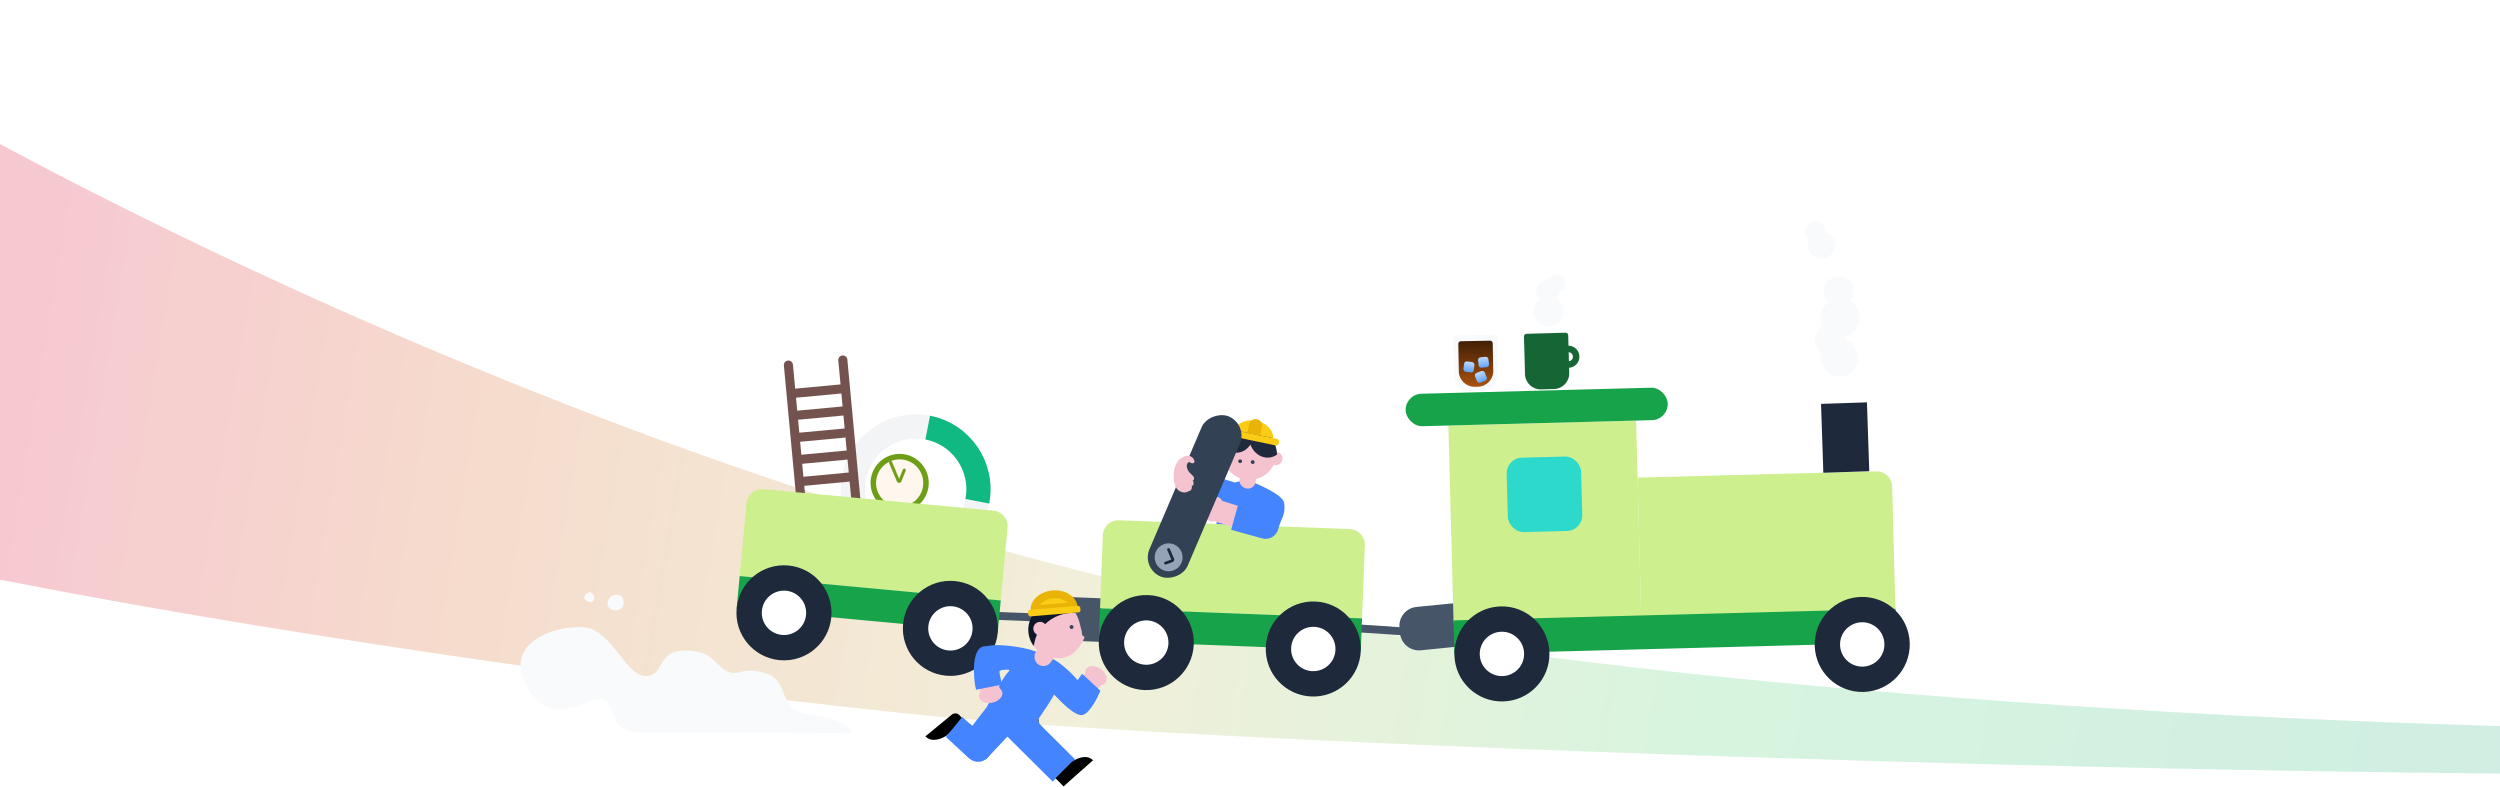 <svg width="1921" height="605" viewBox="0 0 1921 605" fill="none" xmlns="http://www.w3.org/2000/svg">
<circle cx="703.604" cy="375.921" r="48.248" transform="rotate(-78.947 703.604 375.921)" stroke="#F3F4F6" stroke-width="18.602"/>
<path d="M712.852 328.567C739.005 333.676 756.064 359.019 750.955 385.171" stroke="#10B981" stroke-width="18.602"/>
<circle cx="691.293" cy="371.117" r="20.243" transform="rotate(-22.93 691.293 371.117)" fill="#FFF7ED" stroke="#6E9E17" stroke-width="4.217"/>
<rect x="682.759" y="354.607" width="2.256" height="17.997" rx="1.128" transform="rotate(-22.93 682.759 354.607)" fill="#6E9E17" stroke="#6E9E17" stroke-width="0.145"/>
<rect x="694.262" y="359.818" width="2.211" height="11.413" rx="1.106" transform="rotate(22.311 694.262 359.818)" fill="#6E9E17" stroke="#6E9E17" stroke-width="0.145"/>
<g opacity="0.95">
<g style="mix-blend-mode:hard-light">
<path d="M1032 481.824C576 404.007 154.5 193.491 0 110.824V445.324C241.5 492.991 553 534.324 718.5 550.324C966.263 574.277 1878.17 603.991 2256 592.324V558.824C1965.17 568.324 1400 544.624 1032 481.824Z" fill="url(#paint0_linear_4903_172098)" fill-opacity="0.5"/>
</g>
<g style="mix-blend-mode:hard-light" filter="url(#filter0_b_4903_172098)">
<path d="M1032 481.824C576 404.007 154.5 193.491 0 110.824V445.324C241.5 492.991 553 534.324 718.5 550.324C966.263 574.277 1878.17 603.991 2256 592.324V558.824C1965.17 568.324 1400 544.624 1032 481.824Z" fill="white" fill-opacity="0.3"/>
</g>
</g>
<path d="M623.481 549.376C645.481 551.376 653.648 559.543 654.981 563.376C609.315 562.709 512.981 562.876 492.981 562.876C467.981 562.876 474.481 545.876 464.981 538.376C455.481 530.876 425.481 563.376 405.481 528.876C385.481 494.376 424.981 480.876 447.481 481.876C469.981 482.876 479.981 518.376 495.481 519.376C510.981 520.376 503.981 499.876 525.981 499.876C547.981 499.876 547.981 509.876 557.981 515.376C567.981 520.876 568.981 511.376 588.481 517.376C607.981 523.376 595.981 546.876 623.481 549.376Z" fill="#F8FAFC"/>
<path d="M471.827 457.363C465.486 459.182 465.496 466.857 469.999 468.324C472.903 469.27 475.013 469.267 477.583 467.319C480.796 464.884 479.754 455.09 471.827 457.363Z" fill="#F8FAFC"/>
<path d="M450.228 456.692C446.905 459.989 450.473 461.65 452.615 462.455C454.451 463.145 455.408 462.716 456.423 460.654C457.692 458.077 454.382 452.57 450.228 456.692Z" fill="#F8FAFC"/>
<path d="M936.113 387.803C937.105 376.769 946.855 368.629 957.889 369.622C968.923 370.614 977.064 380.364 976.071 391.398L973.958 414.88L934 411.285L936.113 387.803Z" fill="#4484FF"/>
<path d="M939.45 350.083C940.571 361.469 950.71 369.791 962.097 368.669C973.483 367.548 981.804 357.408 980.683 346.022C979.561 334.636 969.422 326.314 958.036 327.436C946.649 328.557 938.328 338.697 939.45 350.083Z" fill="#F5C2D0"/>
<ellipse cx="1.48" cy="1.422" rx="1.48" ry="1.422" transform="matrix(-1 0.024 0.024 1 954.371 352.954)" fill="#334155"/>
<ellipse cx="1.48" cy="1.465" rx="1.48" ry="1.465" transform="matrix(-0.997 -0.071 -0.071 0.997 964.156 353.712)" fill="#334155"/>
<circle cx="5.179" cy="5.179" r="5.179" transform="matrix(-0.995 0.098 0.098 0.995 945.547 342.784)" fill="#F5C2D0"/>
<circle cx="5.179" cy="5.179" r="5.179" transform="matrix(-0.995 0.098 0.098 0.995 984.918 346.675)" fill="#F5C2D0"/>
<path fill-rule="evenodd" clip-rule="evenodd" d="M940.436 343.789C943.28 346.633 947.071 348.21 951.064 347.816C955.118 347.417 958.571 345.067 960.803 341.64C963.203 347.991 968.962 352.21 975.217 351.594C977.465 351.372 979.529 350.551 981.302 349.278C981.28 348.871 981.249 348.463 981.208 348.052C979.92 334.968 969.645 325.269 958.258 326.391C949.38 327.265 942.448 334.459 940.436 343.789Z" fill="#1E293B"/>
<rect x="950.992" y="364.823" width="12.557" height="12.557" rx="6.279" transform="rotate(-15.081 950.992 364.823)" fill="#F5C2D0"/>
<path fill-rule="evenodd" clip-rule="evenodd" d="M978.203 336.689L948.642 330.523C950.482 324.934 957.79 321.769 965.554 323.388C973.318 325.008 978.752 330.83 978.203 336.689Z" fill="#FACC15"/>
<rect x="943.715" y="329.495" width="40.264" height="5.033" rx="1.678" transform="rotate(11.782 943.715 329.495)" fill="#FACC15"/>
<path d="M959.867 326.01C960.434 323.289 963.1 321.543 965.821 322.111C968.542 322.678 970.288 325.344 969.721 328.065L968.35 334.634L958.497 332.579L959.867 326.01Z" fill="#EAB308"/>
<path fill-rule="evenodd" clip-rule="evenodd" d="M644.144 276.961C643.964 275.036 645.379 273.33 647.303 273.15C649.228 272.97 650.934 274.385 651.114 276.31L663.948 413.711C664.128 415.636 662.713 417.342 660.789 417.522C658.864 417.702 657.158 416.287 656.978 414.362L652.836 370.02C652.676 370.059 652.511 370.087 652.341 370.102L618.489 373.264C618.32 373.28 618.152 373.284 617.988 373.276L621.479 410.648C621.658 412.573 620.244 414.279 618.319 414.458C616.395 414.638 614.689 413.224 614.509 411.299L602.326 280.867C602.146 278.942 603.56 277.236 605.485 277.056C607.409 276.877 609.115 278.291 609.295 280.216L611.019 298.671C611.179 298.632 611.344 298.605 611.514 298.589L645.366 295.427C645.535 295.411 645.703 295.407 645.868 295.415L644.144 276.961ZM617.343 366.377C617.504 366.338 617.669 366.311 617.838 366.295L651.69 363.133C651.86 363.117 652.027 363.113 652.192 363.122L651.255 353.094C651.095 353.132 650.93 353.16 650.76 353.176L616.908 356.338C616.739 356.353 616.571 356.357 616.407 356.349L617.343 366.377ZM615.762 349.45C615.923 349.411 616.088 349.384 616.257 349.368L650.109 346.206C650.278 346.19 650.446 346.187 650.611 346.195L649.674 336.167C649.514 336.205 649.348 336.233 649.179 336.249L615.327 339.411C615.158 339.427 614.99 339.43 614.825 339.422L615.762 349.45ZM648.528 329.279C648.697 329.263 648.865 329.26 649.03 329.268L648.093 319.241C647.933 319.28 647.767 319.307 647.598 319.323L613.746 322.485C613.577 322.501 613.409 322.504 613.244 322.496L614.181 332.523C614.341 332.485 614.507 332.457 614.676 332.441L648.528 329.279ZM646.512 302.314L647.449 312.342C647.284 312.334 647.116 312.338 646.947 312.353L613.095 315.515C612.926 315.531 612.76 315.559 612.6 315.597L611.663 305.57C611.828 305.578 611.996 305.574 612.165 305.558L646.017 302.396C646.186 302.381 646.352 302.353 646.512 302.314Z" fill="#74534E"/>
<path d="M1075.36 482.358C1074.56 474.329 1080.41 467.171 1088.44 466.37L1118.73 463.345L1122.05 496.658L1091.77 499.682C1083.74 500.484 1076.58 494.626 1075.78 486.597L1075.36 482.358Z" fill="#475569"/>
<rect x="1044.09" y="479.806" width="34.087" height="6.087" transform="rotate(3.87 1044.09 479.806)" fill="#475569"/>
<rect x="1112.93" y="326.972" width="144.261" height="151.565" transform="rotate(-1.507 1112.93 326.972)" fill="#CDEF8E"/>
<path d="M1258.29 366.989L1441.62 362.166C1448.24 361.992 1453.75 367.221 1453.93 373.847L1456.45 469.553L1261.12 474.691L1258.29 366.989Z" fill="#CDEF8E"/>
<rect x="1157.42" y="351.984" width="57.217" height="57.217" rx="12" transform="rotate(-1.507 1157.42 351.984)" fill="#2DD9CA"/>
<rect x="1116.85" y="476.699" width="339.753" height="26" transform="rotate(-1.507 1116.85 476.699)" fill="#16A34A"/>
<rect x="1079.76" y="302.879" width="201.478" height="24.956" rx="12.478" transform="rotate(-1.507 1079.76 302.879)" fill="#16A34A"/>
<circle cx="1154.08" cy="502.471" r="26.783" transform="rotate(-1.507 1154.08 502.471)" fill="white" stroke="#1E293B" stroke-width="19.478"/>
<circle cx="1430.94" cy="495.187" r="26.783" transform="rotate(-1.507 1430.94 495.187)" fill="white" stroke="#1E293B" stroke-width="19.478"/>
<path fill-rule="evenodd" clip-rule="evenodd" d="M1402.73 178.179C1402.73 178.146 1402.73 178.114 1402.73 178.081C1402.57 173.389 1398.86 169.706 1394.45 169.854C1390.03 170.003 1386.58 173.926 1386.74 178.618C1386.82 181.131 1387.93 183.354 1389.61 184.854C1389.22 186.011 1389.03 187.255 1389.07 188.546C1389.27 194.342 1394.12 198.882 1399.92 198.687C1405.72 198.493 1410.26 193.637 1410.06 187.841C1409.91 183.271 1406.86 179.482 1402.73 178.179ZM1417.51 260.842C1417.51 260.772 1417.51 260.702 1417.51 260.631C1417.49 260.029 1417.42 259.439 1417.31 258.864C1424.18 257.296 1429.19 251.039 1428.95 243.738C1428.77 238.383 1425.8 233.777 1421.49 231.268C1423.3 229.157 1424.36 226.385 1424.26 223.384C1424.05 217.036 1418.73 212.063 1412.38 212.276C1406.04 212.489 1401.06 217.808 1401.28 224.156C1401.38 227.359 1402.79 230.213 1404.98 232.226C1401.18 235.066 1398.79 239.652 1398.97 244.745C1399.04 246.962 1399.59 249.05 1400.52 250.914C1396.82 252.929 1394.37 256.908 1394.52 261.404C1394.65 265.24 1396.64 268.574 1399.6 270.564C1399.15 272.047 1398.93 273.627 1398.99 275.261C1399.26 283.265 1405.96 289.535 1413.97 289.266C1421.97 288.998 1428.24 282.291 1427.97 274.288C1427.76 267.853 1423.38 262.539 1417.51 260.842Z" fill="#F8FAFC"/>
<path fill-rule="evenodd" clip-rule="evenodd" d="M1202.99 217.394C1203.03 220.43 1200.99 223.01 1198.19 223.775C1198.14 225.951 1197.3 227.937 1195.94 229.452C1199.22 231.446 1201.42 235.028 1201.48 239.142C1201.56 245.502 1196.47 250.728 1190.11 250.812C1183.75 250.897 1178.53 245.809 1178.44 239.449C1178.39 235.536 1180.3 232.052 1183.25 229.931C1181.61 228.352 1180.57 226.139 1180.54 223.678C1180.47 218.802 1184.37 214.796 1189.25 214.731C1189.68 214.725 1190.1 214.75 1190.52 214.805C1191.53 212.565 1193.77 210.993 1196.38 210.958C1199.99 210.91 1202.95 213.792 1202.99 217.394Z" fill="#F8FAFC"/>
<rect x="1399.28" y="310.343" width="35.304" height="52.956" transform="rotate(-1.924 1399.28 310.343)" fill="#1E293B"/>
<path d="M800.727 472.598C801.038 464.536 807.825 458.251 815.887 458.562L846.299 459.732L845.012 493.185L814.6 492.015C806.538 491.705 800.254 484.918 800.564 476.856L800.727 472.598Z" fill="#475569"/>
<rect x="765.566" y="470.217" width="34.087" height="6.087" transform="rotate(2.203 765.566 470.217)" fill="#475569"/>
<path d="M847.418 411.278C847.672 404.656 853.248 399.494 859.87 399.748L1037.22 406.571C1043.84 406.826 1049 412.401 1048.75 419.023L1046.59 475.156L845.258 467.411L847.418 411.278Z" fill="#CDEF8E"/>
<rect x="845.258" y="467.41" width="201.478" height="24.956" transform="rotate(2.203 845.258 467.41)" fill="#16A34A"/>
<circle cx="880.794" cy="493.752" r="26.783" transform="rotate(2.203 880.794 493.752)" fill="white" stroke="#1E293B" stroke-width="19.478"/>
<circle cx="1009.13" cy="498.69" r="26.783" transform="rotate(2.203 1009.13 498.69)" fill="white" stroke="#1E293B" stroke-width="19.478"/>
<path d="M573.591 386.716C574.207 380.117 580.056 375.267 586.655 375.884L763.364 392.391C769.963 393.007 774.812 398.856 774.196 405.455L768.971 461.385L568.366 442.646L573.591 386.716Z" fill="#CDEF8E"/>
<rect x="568.367" y="442.646" width="201.478" height="24.956" transform="rotate(5.337 568.367 442.646)" fill="#16A34A"/>
<circle cx="602.408" cy="470.891" r="26.783" transform="rotate(5.337 602.408 470.891)" fill="white" stroke="#1E293B" stroke-width="19.478"/>
<circle cx="730.287" cy="482.836" r="26.783" transform="rotate(5.337 730.287 482.836)" fill="white" stroke="#1E293B" stroke-width="19.478"/>
<path d="M967.075 391.122C968.842 386.068 974.371 383.402 979.425 385.169C984.567 386.966 987.22 392.646 985.296 397.742L981.159 408.705L963.239 402.099L967.075 391.122Z" fill="#4484FF"/>
<path d="M986.776 386.617C986.002 380.911 971.436 374.211 964.5 371.324L965.968 374.9L985.28 397.824C986.087 396.466 987.55 392.322 986.776 386.617Z" fill="#4484FF"/>
<path d="M1171.02 258.541C1170.99 257.437 1171.86 256.517 1172.96 256.487L1202.95 255.664C1204.06 255.634 1204.98 256.505 1205.01 257.609L1205.8 286.6C1205.98 293.225 1200.76 298.743 1194.14 298.924L1184.14 299.199C1177.51 299.381 1172 294.157 1171.82 287.532L1171.02 258.541Z" fill="#166534"/>
<circle cx="1205.12" cy="274.117" r="6" transform="rotate(1.16 1205.12 274.117)" stroke="#166534" stroke-width="5"/>
<path d="M1116.69 259.783C1116.67 258.678 1117.55 257.766 1118.66 257.745L1148.65 257.173C1149.75 257.152 1150.67 258.03 1150.69 259.135L1151.24 288.131C1151.37 294.758 1146.1 300.232 1139.47 300.358L1129.47 300.549C1122.85 300.675 1117.37 295.406 1117.25 288.78L1116.69 259.783Z" fill="#F8FAFC"/>
<path d="M1120.56 264.241C1120.54 263.136 1121.41 262.224 1122.52 262.203L1144.97 261.775C1146.08 261.754 1146.99 262.632 1147.01 263.736L1147.41 284.927C1147.54 291.553 1142.27 297.027 1135.64 297.154L1133.19 297.201C1126.56 297.327 1121.09 292.058 1120.96 285.432L1120.56 264.241Z" fill="url(#paint1_linear_4903_172098)"/>
<rect x="1132.69" y="287.355" width="8" height="8" rx="2" transform="rotate(-21.854 1132.69 287.355)" fill="url(#paint2_linear_4903_172098)"/>
<rect x="1125.33" y="277.413" width="8" height="8" rx="2" transform="rotate(8.055 1125.33 277.413)" fill="url(#paint3_linear_4903_172098)"/>
<rect x="1135.51" y="274.831" width="8" height="8" rx="2" transform="rotate(-6.466 1135.51 274.831)" fill="url(#paint4_linear_4903_172098)"/>
<path d="M921.5 358.825C927.5 364.025 942.333 368.991 949 370.825L938.5 384.825L914 373.325C914 366.325 915.5 353.625 921.5 358.825Z" fill="#4484FF"/>
<rect x="953" y="384.028" width="20" height="28.924" rx="10" transform="rotate(-37.606 953 384.028)" fill="#4484FF"/>
<rect x="966.633" y="393.551" width="16.754" height="36.222" rx="8.377" transform="rotate(107.56 966.633 393.551)" fill="#F5C2D0"/>
<path d="M975.154 394.439C980.475 395.917 983.59 401.43 982.111 406.751C980.633 412.072 975.12 415.187 969.799 413.708L946 407.094L951.355 387.824L975.154 394.439Z" fill="#4484FF"/>
<ellipse cx="932.777" cy="391.2" rx="7.067" ry="9.81" transform="rotate(18.206 932.777 391.2)" fill="#F5C2D0"/>
<rect x="876.973" y="436.667" width="133.704" height="32" rx="16" transform="rotate(-66.849 876.973 436.667)" fill="#334155"/>
<circle cx="897.976" cy="428.246" r="10.74" transform="rotate(-66.849 897.976 428.246)" fill="#94A3B8"/>
<path d="M895.609 432.717L900.649 430.866C901.123 430.692 901.352 430.156 901.151 429.693L897.914 422.26" stroke="#1E293B" stroke-width="2.192" stroke-linecap="round"/>
<path d="M913.37 377.387C912.921 377.786 911.514 378.555 909.478 378.436C902.862 377.341 902.428 371.344 902.012 368.372C901.65 363.374 901.893 355.969 907.789 351.914C915.158 346.845 919.237 354.352 917.394 355.62C915.552 356.887 914.216 354.549 913.294 355.183C912.373 355.817 911.095 357.51 912.57 360.838C914.046 364.166 917.224 365.236 917.501 367.216C917.723 368.801 916.788 369.336 916.293 369.405C916.646 369.524 917.309 370.172 917.134 371.812C916.968 373.369 915.944 373.347 915.378 373.117C915.726 373.308 916.164 373.992 915.638 375.555C915.067 377.25 913.888 377.482 913.37 377.387Z" fill="#F5C2D0"/>
<path d="M798.393 556.318L788.347 547.528L778.301 533.715L804.671 537.482C803.834 540.412 799.397 543.258 798.393 546.272C797.388 549.286 797.974 553.807 798.393 556.318Z" fill="#0A1830"/>
<rect x="758.148" y="551.295" width="20.092" height="32.491" rx="10.046" transform="rotate(39.365 758.148 551.295)" fill="#F5C2D0"/>
<path d="M733.002 571.524L745.628 556.464L758.303 567.831C762.463 571.563 762.762 577.99 758.989 582.112C755.187 586.264 748.7 586.501 744.627 582.616L733.002 571.524Z" fill="#4484FF"/>
<path d="M800 557.524C796.4 553.924 797.167 550.358 798 549.024L788 541.524L784.5 557.524C791.167 559.024 803.6 561.124 800 557.524Z" fill="#4484FF"/>
<path d="M770.98 526.701L794.287 544.63L757.501 583.601L745.468 559.866L770.98 526.701Z" fill="#4484FF"/>
<rect x="770.922" y="562.886" width="24.252" height="53.532" transform="rotate(-45.186 770.922 562.886)" fill="#4484FF"/>
<path d="M823.557 585.433L811 597.99L817.279 604.27C817.697 603.852 822.804 599.247 839.882 584.177C834.859 579.154 826.906 582.921 823.557 585.433Z" fill="black"/>
<path d="M727.455 565.139L740.475 553.062L737.157 549.484C735.655 547.864 733.078 547.709 731.378 549.12C728.14 551.807 721.966 556.891 711.095 565.78C715.925 570.989 724.014 567.523 727.455 565.139Z" fill="black"/>
<path fill-rule="evenodd" clip-rule="evenodd" d="M845.236 514.916C841.919 512.402 837.193 513.054 834.68 516.37L827.823 525.419C824.796 523.694 820.873 524.256 818.466 526.964C815.701 530.074 815.981 534.837 819.091 537.601L823.22 541.271C823.452 541.478 823.694 541.667 823.943 541.84C824.116 541.998 824.298 542.15 824.488 542.295C827.805 544.808 832.531 544.157 835.044 540.84L846.69 525.471C849.203 522.155 848.552 517.429 845.236 514.916Z" fill="#F5C2D0"/>
<ellipse cx="842.104" cy="519.167" rx="9.113" ry="6.279" transform="rotate(35.311 842.104 519.167)" fill="#F5C2D0"/>
<path d="M765 495.701C779.064 495.701 793.368 499.149 797.135 501.242C799.228 502.497 804.419 505.26 808.437 506.265C812.455 507.269 823.814 517.26 828 522.701C828 523.957 825.515 528.366 823.506 531.379C821.497 534.393 817.646 537.658 815.971 538.914L810 533.701L805.5 541.201L797.135 553.701L758.5 542.701C765 532.201 770 521.201 775.788 515.055C774.783 514.05 771.602 514.636 768.253 515.055C768.253 511.706 765 503.738 765 495.701Z" fill="#4484FF"/>
<path d="M726.85 566.298L739.382 550.902L756.873 566.656C761.003 570.375 761.31 576.747 757.557 580.846C753.826 584.922 747.498 585.201 743.422 581.47L726.85 566.298Z" fill="#4484FF"/>
<ellipse cx="761.254" cy="533.8" rx="9.113" ry="6.279" transform="rotate(-12.477 761.254 533.8)" fill="#F5C2D0"/>
<path d="M832.5 549.201C826.9 551.601 814.167 538.535 808.5 531.701L812.5 524.701L828 522.701L831.5 517.701L845.5 530.701C843.5 535.868 838.1 546.801 832.5 549.201Z" fill="#4484FF"/>
<path d="M791 480.679C789.12 491.964 796.183 502.895 807.469 504.775C823.246 509.513 829.367 496.415 831.01 491.755C831.376 490.715 831.484 489.628 831.386 488.53C830.866 482.657 828.096 463.137 814.276 463.905C802.991 462.025 792.879 469.393 791 480.679Z" fill="#F5C2D0"/>
<path d="M832.16 488.643C831.044 488.417 831.217 484.003 830.617 483.003L827.678 488.993L822.997 503.003C828.497 500.003 832.894 491.402 833.169 490.296C833.468 489.096 832.957 488.805 832.16 488.643Z" fill="#F5C2D0"/>
<path fill-rule="evenodd" clip-rule="evenodd" d="M826.95 470.883C822.008 470.779 813.044 471.203 804.902 477.965C796.937 484.579 795.958 488.861 794.522 495.138C794.434 495.523 794.344 495.916 794.251 496.317C790.984 491.95 789.436 486.307 790.403 480.502C792.283 469.216 802.956 461.59 814.242 463.47C819.448 464.337 823.876 467.076 826.95 470.883Z" fill="#0F172A"/>
<ellipse cx="1.48" cy="1.486" rx="1.48" ry="1.486" transform="matrix(-0.997 0.074 0.074 0.997 824.746 480.199)" fill="#334155"/>
<circle cx="5.179" cy="5.179" r="5.179" transform="matrix(-0.986 -0.164 -0.164 0.986 805.145 478.76)" fill="#F5C2D0"/>
<rect x="801.281" y="493.254" width="14" height="16.189" rx="7" transform="rotate(35 801.281 493.254)" fill="#F5C2D0"/>
<mask id="path-83-outside-1_4903_172098" maskUnits="userSpaceOnUse" x="789.741" y="452.112" width="39.279" height="20.094" fill="black">
<rect fill="white" x="789.741" y="452.112" width="39.279" height="20.094"/>
<path fill-rule="evenodd" clip-rule="evenodd" d="M824.936 465.819L794.842 468.324C795.015 462.443 801.119 457.328 809.023 456.67C816.927 456.012 823.794 460.047 824.936 465.819Z"/>
</mask>
<path fill-rule="evenodd" clip-rule="evenodd" d="M824.936 465.819L794.842 468.324C795.015 462.443 801.119 457.328 809.023 456.67C816.927 456.012 823.794 460.047 824.936 465.819Z" fill="#FACC15"/>
<path d="M794.842 468.324L791.844 468.236L791.746 471.592L795.091 471.314L794.842 468.324ZM824.936 465.819L825.185 468.809L828.53 468.53L827.879 465.237L824.936 465.819ZM795.091 471.314L825.185 468.809L824.687 462.829L794.594 465.334L795.091 471.314ZM797.841 468.412C797.951 464.662 802.198 460.248 809.272 459.659L808.774 453.68C800.041 454.407 792.078 460.223 791.844 468.236L797.841 468.412ZM809.272 459.659C816.347 459.071 821.265 462.721 821.993 466.401L827.879 465.237C826.322 457.372 817.508 452.953 808.774 453.68L809.272 459.659Z" fill="#EAB308" mask="url(#path-83-outside-1_4903_172098)"/>
<rect x="789.828" y="468.742" width="40.264" height="5.033" rx="1.678" transform="rotate(-4.759 789.828 468.742)" fill="#FACC15"/>
<path d="M768.011 529.487C768.347 533.635 765.258 537.27 761.11 537.606C756.963 537.943 753.328 534.854 752.991 530.706L751.034 506.589C750.697 502.442 753.786 498.807 757.934 498.47C762.081 498.133 765.716 501.223 766.053 505.37L768.011 529.487Z" fill="#F5C2D0"/>
<path d="M768.002 516.201C768.002 514.201 774.335 513.868 774.502 514.201V507.201L765.002 495.701C763.502 495.701 765.602 495.501 756.002 496.701C746.402 497.901 747.669 521.001 750.002 530.001L770.002 526.001C769.668 524.501 768.002 518.201 768.002 516.201Z" fill="#4484FF"/>
<defs>
<filter id="filter0_b_4903_172098" x="-12" y="98.824" width="2280" height="508.118" filterUnits="userSpaceOnUse" color-interpolation-filters="sRGB">
<feFlood flood-opacity="0" result="BackgroundImageFix"/>
<feGaussianBlur in="BackgroundImageFix" stdDeviation="6"/>
<feComposite in2="SourceAlpha" operator="in" result="effect1_backgroundBlur_4903_172098"/>
<feBlend mode="normal" in="SourceGraphic" in2="effect1_backgroundBlur_4903_172098" result="shape"/>
</filter>
<linearGradient id="paint0_linear_4903_172098" x1="1.02887e-05" y1="244.824" x2="1919" y2="566.824" gradientUnits="userSpaceOnUse">
<stop stop-color="#E35975"/>
<stop offset="0.195" stop-color="#E39668"/>
<stop offset="0.45" stop-color="#D6D291"/>
<stop offset="0.69" stop-color="#88DF9E"/>
<stop offset="1" stop-color="#71CEA9"/>
</linearGradient>
<linearGradient id="paint1_linear_4903_172098" x1="1133.75" y1="261.989" x2="1134.42" y2="297.177" gradientUnits="userSpaceOnUse">
<stop stop-color="#422006"/>
<stop offset="1" stop-color="#A8510F"/>
</linearGradient>
<linearGradient id="paint2_linear_4903_172098" x1="1136.69" y1="287.355" x2="1136.69" y2="295.355" gradientUnits="userSpaceOnUse">
<stop stop-color="#BFDBFE"/>
<stop offset="1" stop-color="#60A5FA"/>
</linearGradient>
<linearGradient id="paint3_linear_4903_172098" x1="1129.33" y1="277.413" x2="1129.33" y2="285.413" gradientUnits="userSpaceOnUse">
<stop stop-color="#BFDBFE"/>
<stop offset="1" stop-color="#60A5FA"/>
</linearGradient>
<linearGradient id="paint4_linear_4903_172098" x1="1139.51" y1="274.831" x2="1139.51" y2="282.831" gradientUnits="userSpaceOnUse">
<stop stop-color="#BFDBFE"/>
<stop offset="1" stop-color="#60A5FA"/>
</linearGradient>
</defs>
</svg>

